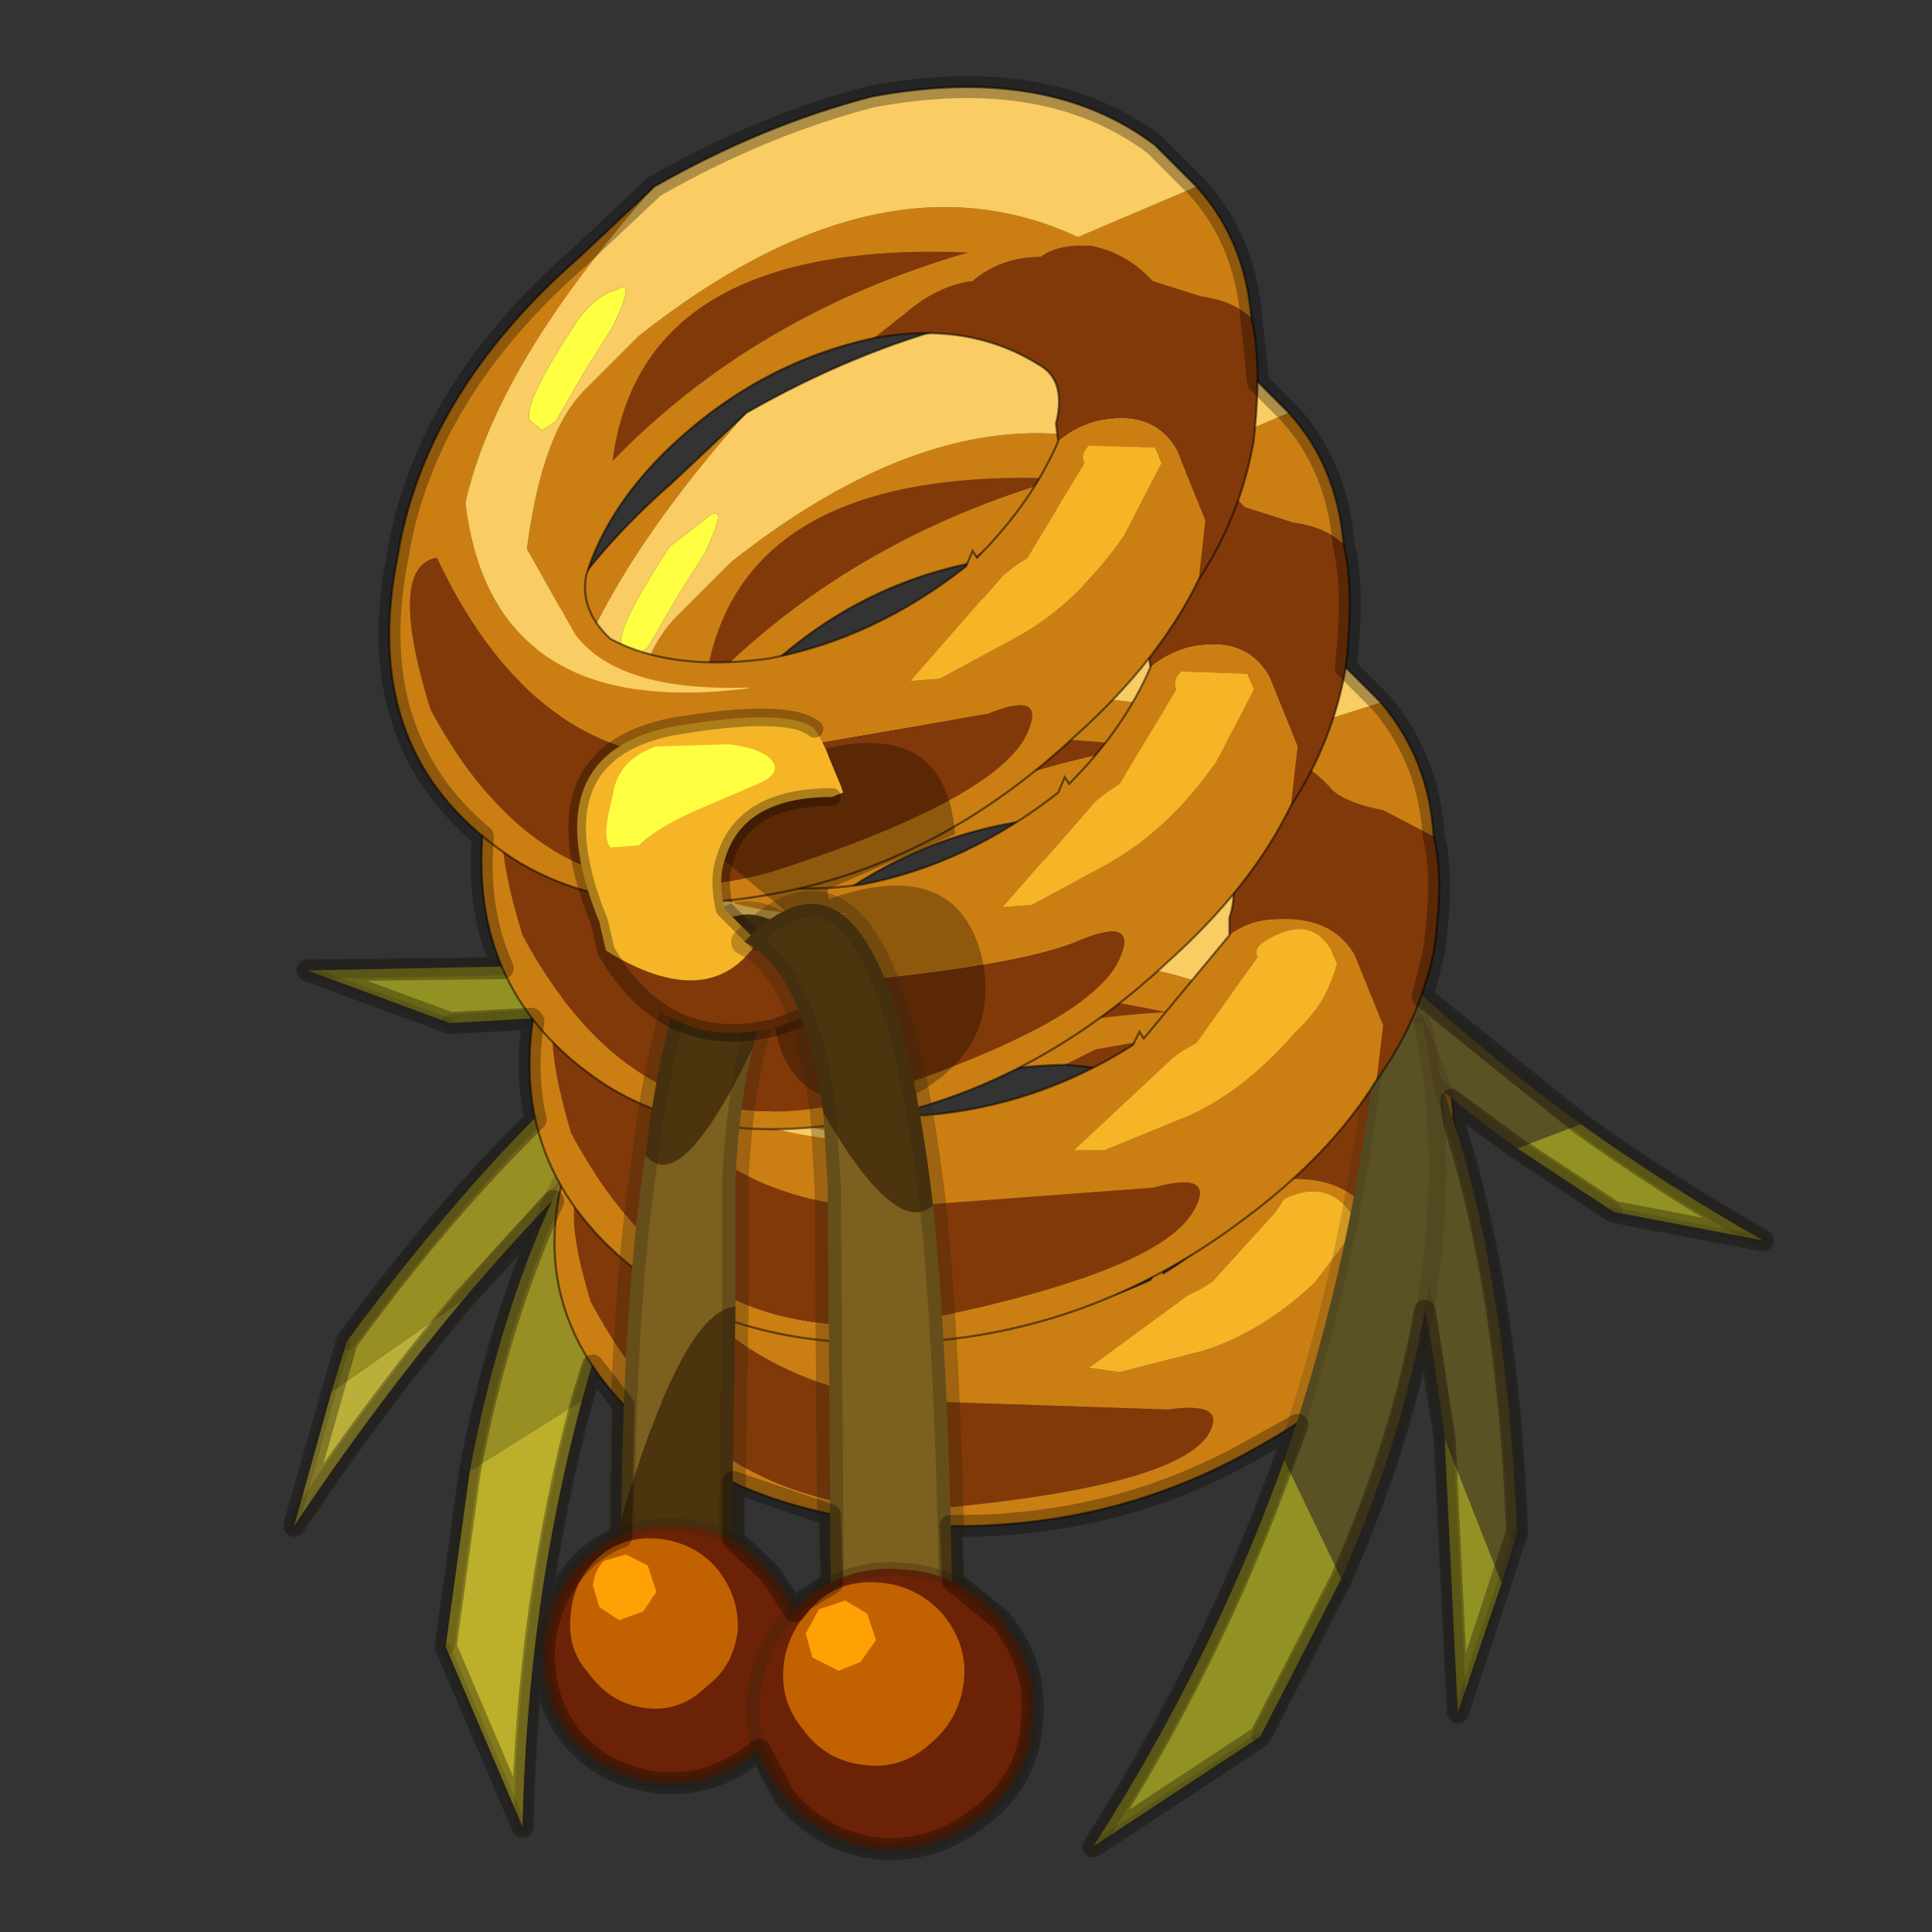<?xml version="1.0" encoding="UTF-8" standalone="no"?>
<svg xmlns:xlink="http://www.w3.org/1999/xlink" height="440.0px" width="440.0px" xmlns="http://www.w3.org/2000/svg">
  <rect width="100%" height="100%" fill="#333333" stroke="none"/>
  <g transform="matrix(10.0, 0.0, 0.0, 10.0, 0.0, 0.0)">
    <use height="44.0" transform="matrix(1.0, 0.0, 0.0, 1.0, 0.0, 0.0)" width="44.0" xlink:href="#shape0"/>
  </g>
  <defs>
    <g id="shape0" transform="matrix(1.0, 0.0, 0.0, 1.0, 0.0, 0.0)">
      <path d="M44.0 44.0 L0.0 44.0 0.0 0.0 44.0 0.0 44.0 44.0" fill="#43adca" fill-opacity="0.0" fill-rule="evenodd" stroke="none"/>
      <path d="M12.85 23.15 L12.05 22.0 7.0 22.1 10.25 23.3 12.85 23.15" fill="#929123" fill-rule="evenodd" stroke="none"/>
      <path d="M12.05 22.0 L12.85 23.15 Q19.35 22.7 23.05 20.35 L22.65 19.85 Q17.5 21.55 12.05 22.0" fill="#5a5225" fill-rule="evenodd" stroke="none"/>
      <path d="M12.05 22.0 Q17.5 21.55 22.65 19.85 M23.05 20.35 Q19.35 22.7 12.85 23.15 L10.25 23.3 M7.0 22.1 L12.05 22.0" fill="none" stroke="#382510" stroke-linecap="round" stroke-linejoin="round" stroke-opacity="0.2" stroke-width="0.4"/>
      <path d="M10.25 23.3 L7.0 22.1" fill="none" stroke="#382510" stroke-linecap="round" stroke-linejoin="round" stroke-opacity="0.153" stroke-width="0.2"/>
      <path d="M7.55 31.7 L7.9 30.55 Q13.9 22.4 19.45 20.45 L19.75 21.2 Q14.65 24.75 10.55 29.6 L7.55 31.7" fill="#978e24" fill-rule="evenodd" stroke="none"/>
      <path d="M10.55 29.6 Q8.5 32.05 6.7 34.75 L7.55 31.7 10.55 29.6" fill="#baaf38" fill-rule="evenodd" stroke="none"/>
      <path d="M7.9 30.55 Q13.9 22.4 19.45 20.45 M19.75 21.2 Q14.65 24.75 10.55 29.6 8.5 32.05 6.7 34.75" fill="none" stroke="#382510" stroke-linecap="round" stroke-linejoin="round" stroke-opacity="0.2" stroke-width="0.4"/>
      <path d="M7.55 31.7 L7.9 30.55 M6.7 34.75 L7.55 31.7" fill="none" stroke="#382510" stroke-linecap="round" stroke-linejoin="round" stroke-opacity="0.153" stroke-width="0.2"/>
      <path d="M10.7 33.5 Q12.1 26.05 16.3 21.85 L17.15 22.3 Q14.6 27.0 13.25 31.9 L10.7 33.5" fill="#978e24" fill-rule="evenodd" stroke="none"/>
      <path d="M13.25 31.9 Q12.0 36.6 11.9 41.6 L10.15 37.5 10.7 33.5 13.25 31.9" fill="#bbaf2b" fill-rule="evenodd" stroke="none"/>
      <path d="M10.7 33.5 Q12.1 26.05 16.3 21.85 M17.15 22.3 Q14.6 27.0 13.25 31.9 12.0 36.6 11.9 41.6 M10.15 37.5 L10.7 33.5" fill="none" stroke="#382510" stroke-linecap="round" stroke-linejoin="round" stroke-opacity="0.2" stroke-width="0.4"/>
      <path d="M11.9 41.6 L10.15 37.5" fill="none" stroke="#382510" stroke-linecap="round" stroke-linejoin="round" stroke-opacity="0.153" stroke-width="0.2"/>
      <path d="M28.45 27.1 L29.35 26.85 Q30.7 26.8 31.3 27.75 31.75 28.35 31.85 29.25 L31.7 30.4 Q32.7 29.3 33.05 27.9 33.35 26.4 33.1 25.5 32.75 25.1 31.95 24.85 31.2 24.65 30.9 24.35 L29.45 23.45 28.25 23.4 26.65 23.6 24.95 23.9 24.25 24.25 Q26.5 24.4 28.05 25.5 28.75 25.95 28.45 26.7 L28.45 27.1 M26.6 32.1 L20.6 31.9 Q16.0 31.45 13.75 26.7 12.55 26.7 13.45 29.65 16.15 34.65 21.4 34.35 26.7 33.85 27.5 32.7 28.0 31.9 26.6 32.1 M17.95 25.6 Q21.5 23.35 26.55 23.05 18.85 21.4 17.95 25.6" fill="#823909" fill-rule="evenodd" stroke="none"/>
      <path d="M30.75 27.6 L30.9 27.95 29.95 29.2 Q28.8 30.3 27.45 30.75 L25.5 31.25 24.8 31.15 25.55 30.6 27.05 29.5 27.35 29.35 27.6 29.2 29.05 27.6 29.25 27.3 Q30.2 26.85 30.75 27.6 M31.7 30.4 L31.85 29.25 Q31.75 28.35 31.3 27.75 30.7 26.8 29.35 26.85 L28.45 27.1 Q27.8 28.2 26.5 29.0 L26.4 28.8 26.2 29.15 Q24.0 30.15 21.45 30.1 19.15 30.0 17.8 29.05 17.05 28.35 17.25 27.75 17.85 26.4 19.5 25.5 21.6 24.3 24.25 24.25 L24.95 23.9 26.65 23.6 28.25 23.4 29.45 23.45 30.9 24.35 Q31.2 24.65 31.95 24.85 32.75 25.1 33.1 25.5 33.05 23.9 31.95 22.65 L29.15 23.2 Q24.55 20.55 18.75 23.25 L17.4 24.05 Q16.45 24.7 15.9 26.95 L16.95 28.85 Q17.9 30.15 21.15 30.65 14.95 30.2 14.55 25.8 15.35 23.25 19.25 20.4 18.3 20.8 17.4 21.45 13.65 23.45 12.9 26.55 11.85 30.05 14.85 32.6 17.3 34.65 21.4 34.75 25.35 34.85 28.65 32.95 30.65 31.85 31.7 30.4 M26.6 32.1 Q28.0 31.9 27.5 32.7 26.7 33.85 21.4 34.35 16.15 34.65 13.45 29.65 12.55 26.7 13.75 26.7 16.0 31.45 20.6 31.9 L26.6 32.1 M17.95 25.6 Q18.85 21.4 26.55 23.05 21.5 23.35 17.95 25.6" fill="#cb7f13" fill-rule="evenodd" stroke="none"/>
      <path d="M30.75 27.6 Q30.2 26.85 29.25 27.3 L29.05 27.6 27.6 29.2 27.35 29.35 27.05 29.5 25.55 30.6 24.8 31.15 25.5 31.25 27.45 30.75 Q28.8 30.3 29.95 29.2 L30.9 27.95 30.75 27.6" fill="#f5b527" fill-rule="evenodd" stroke="none"/>
      <path d="M17.45 23.65 L18.1 22.95 Q18.7 22.05 18.25 22.3 17.75 22.25 17.3 22.7 15.8 24.25 16.15 24.45 L16.45 24.7 16.65 24.6 17.45 23.65" fill="#ffff42" fill-rule="evenodd" stroke="none"/>
      <path d="M19.25 20.4 Q15.35 23.25 14.55 25.8 14.95 30.2 21.15 30.65 17.9 30.15 16.95 28.85 L15.9 26.95 Q16.45 24.7 17.4 24.05 L18.75 23.25 Q24.55 20.55 29.15 23.2 L31.95 22.65 31.0 21.7 Q28.55 19.7 24.45 19.55 21.8 19.65 19.25 20.4 M17.45 23.65 L16.65 24.6 16.45 24.7 16.15 24.45 Q15.8 24.25 17.3 22.7 17.75 22.25 18.25 22.3 18.7 22.05 18.1 22.95 L17.45 23.65" fill="#f9cc64" fill-rule="evenodd" stroke="none"/>
      <path d="M28.45 27.1 L28.45 26.7 Q28.75 25.95 28.05 25.5 26.5 24.4 24.25 24.25 M33.1 25.5 Q33.35 26.4 33.05 27.9 32.7 29.3 31.7 30.4 30.65 31.85 28.65 32.95 25.35 34.85 21.4 34.75 17.3 34.65 14.85 32.6 11.85 30.05 12.9 26.55 13.65 23.45 17.4 21.45 18.3 20.8 19.25 20.4 21.8 19.65 24.45 19.55 28.55 19.7 31.0 21.7 L31.95 22.65 Q33.05 23.9 33.1 25.5 M28.45 27.1 Q27.8 28.2 26.5 29.0 L26.4 28.8 26.2 29.15 Q24.0 30.15 21.45 30.1 19.15 30.0 17.8 29.05 17.05 28.35 17.25 27.75 17.85 26.4 19.5 25.5 21.6 24.3 24.25 24.25" fill="none" stroke="#000000" stroke-linecap="round" stroke-linejoin="miter" stroke-opacity="0.502" stroke-width="0.05"/>
      <path d="M36.0 25.6 Q37.95 27.0 40.15 28.25 L36.75 27.6 34.55 26.15 36.0 25.6" fill="#929123" fill-rule="evenodd" stroke="none"/>
      <path d="M34.55 26.15 Q29.35 22.4 27.6 18.55 L28.2 18.3 Q31.6 22.4 36.0 25.6 L34.55 26.15" fill="#5a5225" fill-rule="evenodd" stroke="none"/>
      <path d="M36.0 25.6 Q37.95 27.0 40.15 28.25 M36.75 27.6 L34.55 26.15 Q29.35 22.4 27.6 18.55 M28.2 18.3 Q31.6 22.4 36.0 25.6" fill="none" stroke="#382510" stroke-linecap="round" stroke-linejoin="round" stroke-opacity="0.2" stroke-width="0.4"/>
      <path d="M40.15 28.25 L36.75 27.6" fill="none" stroke="#382510" stroke-linecap="round" stroke-linejoin="round" stroke-opacity="0.153" stroke-width="0.2"/>
      <path d="M32.9 32.75 L34.2 36.05 33.2 39.0 32.9 32.75" fill="#929123" fill-rule="evenodd" stroke="none"/>
      <path d="M34.55 34.9 L34.2 36.05 32.9 32.75 Q32.15 26.6 29.9 21.0 L30.55 20.5 Q34.15 25.0 34.55 34.9" fill="#5a5225" fill-rule="evenodd" stroke="none"/>
      <path d="M34.55 34.9 Q34.15 25.0 30.55 20.5 M29.9 21.0 Q32.15 26.6 32.9 32.75 M33.2 39.0 L32.9 32.75" fill="none" stroke="#382510" stroke-linecap="round" stroke-linejoin="round" stroke-opacity="0.2" stroke-width="0.4"/>
      <path d="M34.2 36.05 L34.55 34.9 M34.2 36.05 L33.2 39.0" fill="none" stroke="#382510" stroke-linecap="round" stroke-linejoin="round" stroke-opacity="0.153" stroke-width="0.2"/>
      <path d="M29.25 33.25 L30.55 35.95 28.7 39.55 24.9 42.05 Q27.6 37.85 29.25 33.25" fill="#929123" fill-rule="evenodd" stroke="none"/>
      <path d="M32.4 23.3 Q33.6 28.95 30.55 35.95 L29.25 33.25 Q30.9 28.45 31.4 23.25 L32.4 23.3" fill="#5a5225" fill-rule="evenodd" stroke="none"/>
      <path d="M30.55 35.95 Q33.6 28.95 32.4 23.3 M31.4 23.25 Q30.9 28.45 29.25 33.25 M30.55 35.95 L28.7 39.55 M24.9 42.05 Q27.6 37.85 29.25 33.25" fill="none" stroke="#382510" stroke-linecap="round" stroke-linejoin="round" stroke-opacity="0.2" stroke-width="0.4"/>
      <path d="M28.7 39.55 L24.9 42.05" fill="none" stroke="#382510" stroke-linecap="round" stroke-linejoin="round" stroke-opacity="0.153" stroke-width="0.2"/>
      <path d="M31.35 24.6 Q32.3 23.3 32.65 21.7 32.9 20.0 32.65 19.05 L31.5 18.45 Q30.7 18.3 30.35 18.0 29.75 17.3 28.9 17.1 L27.7 17.25 Q26.8 17.15 26.05 17.6 25.25 17.65 24.45 18.15 L23.7 18.65 Q25.95 18.5 27.6 19.55 28.3 20.0 28.0 20.9 L28.0 21.3 Q28.4 21.0 28.9 20.95 30.3 20.8 30.85 21.75 L31.5 23.35 31.35 24.6 M26.25 27.05 L20.2 27.5 Q15.6 27.5 13.25 22.5 12.05 22.55 13.0 25.8 15.75 30.95 21.05 30.05 26.45 28.95 27.2 27.55 27.7 26.65 26.25 27.05 M17.45 20.8 Q20.9 17.9 25.95 17.0 18.25 16.0 17.45 20.8" fill="#823909" fill-rule="evenodd" stroke="none"/>
      <path d="M31.35 24.6 L31.5 23.35 30.85 21.75 Q30.3 20.8 28.9 20.95 28.4 21.0 28.0 21.3 L26.05 23.65 25.95 23.5 25.8 23.8 Q23.6 25.2 21.05 25.4 18.75 25.5 17.3 24.65 16.6 23.95 16.8 23.2 17.35 21.7 18.9 20.55 21.05 18.95 23.7 18.65 L24.45 18.15 Q25.25 17.65 26.05 17.6 26.8 17.15 27.7 17.25 L28.9 17.1 Q29.75 17.3 30.35 18.0 30.7 18.3 31.5 18.45 L32.65 19.05 Q32.55 17.3 31.45 16.0 L28.6 16.9 Q23.95 14.45 18.15 18.1 L16.85 19.1 Q15.8 19.95 15.4 22.5 L16.5 24.45 Q17.5 25.85 20.8 26.0 14.45 26.2 13.95 21.35 14.75 18.45 18.55 14.9 L16.75 16.25 Q13.0 18.9 12.3 22.4 11.3 26.4 14.45 28.9 16.95 30.85 21.1 30.55 25.05 30.25 28.35 27.75 30.3 26.3 31.35 24.6 M30.3 21.6 L30.45 21.95 Q30.2 22.85 29.55 23.45 28.4 24.8 27.1 25.4 L25.15 26.2 24.45 26.2 25.2 25.5 26.7 24.1 26.9 23.95 27.25 23.75 28.65 21.8 Q28.55 21.6 28.8 21.45 29.8 20.8 30.3 21.6 M26.25 27.05 Q27.7 26.65 27.2 27.55 26.45 28.95 21.05 30.05 15.75 30.95 13.0 25.8 12.05 22.55 13.25 22.5 15.6 27.5 20.2 27.5 L26.25 27.05 M17.45 20.8 Q18.25 16.0 25.95 17.0 20.9 17.9 17.45 20.8" fill="#cb7f13" fill-rule="evenodd" stroke="none"/>
      <path d="M30.3 21.6 Q29.8 20.8 28.8 21.45 28.55 21.6 28.65 21.8 L27.25 23.75 26.9 23.95 26.7 24.1 25.2 25.5 24.45 26.2 25.15 26.2 27.1 25.4 Q28.4 24.8 29.55 23.45 30.2 22.85 30.45 21.95 L30.3 21.6" fill="#f5b527" fill-rule="evenodd" stroke="none"/>
      <path d="M16.85 18.7 L17.5 17.85 Q18.1 16.8 17.65 17.05 17.15 17.1 16.7 17.65 15.25 19.5 15.55 19.7 L15.8 19.95 16.1 19.8 16.85 18.7" fill="#ffff42" fill-rule="evenodd" stroke="none"/>
      <path d="M31.45 16.0 L30.5 15.05 Q27.95 13.05 23.8 13.35 21.15 13.75 18.55 14.9 14.75 18.45 13.95 21.35 14.45 26.2 20.8 26.0 17.5 25.85 16.5 24.45 L15.4 22.5 Q15.8 19.95 16.85 19.1 L18.15 18.1 Q23.95 14.45 28.6 16.9 L31.45 16.0 M16.85 18.7 L16.1 19.8 15.8 19.95 15.55 19.7 Q15.25 19.5 16.7 17.65 17.15 17.1 17.65 17.05 18.1 16.8 17.5 17.85 L16.85 18.7" fill="#f9cc64" fill-rule="evenodd" stroke="none"/>
      <path d="M32.65 19.05 Q32.9 20.0 32.65 21.7 32.3 23.3 31.35 24.6 M28.0 21.3 L28.0 20.9 Q28.3 20.0 27.6 19.55 25.95 18.5 23.7 18.65 M32.65 19.05 Q32.55 17.3 31.45 16.0 L30.5 15.05 Q27.95 13.05 23.8 13.35 21.15 13.75 18.55 14.9 L16.75 16.25 Q13.0 18.9 12.3 22.4 11.3 26.4 14.45 28.9 16.95 30.85 21.1 30.55 25.05 30.25 28.35 27.75 30.3 26.3 31.35 24.6 M28.0 21.3 L26.05 23.65 25.95 23.5 25.8 23.8 Q23.6 25.2 21.05 25.4 18.75 25.5 17.3 24.65 16.6 23.95 16.8 23.2 17.35 21.7 18.9 20.55 21.05 18.95 23.7 18.65" fill="none" stroke="#000000" stroke-linecap="round" stroke-linejoin="miter" stroke-opacity="0.502" stroke-width="0.05"/>
      <path d="M26.2 15.2 Q26.55 14.9 27.05 14.75 28.35 14.45 28.9 15.4 L29.55 17.0 29.4 18.35 Q30.35 16.9 30.65 15.2 30.85 13.4 30.6 12.4 30.2 12.0 29.45 11.9 L28.35 11.55 Q27.75 10.9 26.95 10.75 26.2 10.7 25.8 11.0 24.9 11.0 24.25 11.55 23.45 11.65 22.7 12.3 L22.0 12.85 Q24.15 12.45 25.75 13.45 26.4 13.8 26.15 14.8 L26.2 15.2 M24.6 21.4 Q23.25 22.0 18.8 22.4 14.4 22.85 12.05 17.85 10.9 18.05 11.9 21.3 14.65 26.45 19.7 25.0 24.8 23.35 25.5 21.85 25.95 20.85 24.6 21.4 M16.05 15.65 Q19.3 12.3 24.15 10.9 16.7 10.6 16.05 15.65" fill="#823909" fill-rule="evenodd" stroke="none"/>
      <path d="M28.4 15.35 L28.55 15.7 27.7 17.35 Q26.65 18.85 25.35 19.6 L23.5 20.6 22.85 20.65 23.55 19.85 24.95 18.25 25.2 18.05 25.5 17.85 26.8 15.7 Q26.7 15.5 26.9 15.3 L28.4 15.35 M29.4 18.35 L29.55 17.0 28.9 15.4 Q28.35 14.45 27.05 14.75 26.55 14.9 26.2 15.2 25.6 16.6 24.35 17.85 L24.25 17.7 24.1 18.05 Q22.0 19.7 19.6 20.15 17.4 20.45 16.0 19.7 15.3 19.05 15.45 18.25 15.95 16.65 17.45 15.25 19.45 13.4 22.0 12.85 L22.7 12.3 Q23.45 11.65 24.25 11.55 24.9 11.0 25.8 11.0 26.2 10.7 26.95 10.75 27.75 10.9 28.35 11.55 L29.45 11.9 Q30.2 12.0 30.6 12.4 30.45 10.6 29.35 9.4 L26.65 10.55 Q22.15 8.45 16.65 12.8 L15.45 14.0 Q14.45 14.95 14.1 17.65 L15.2 19.6 Q16.2 20.95 19.35 20.8 13.3 21.65 12.7 16.6 13.4 13.45 17.0 9.4 L15.3 11.0 Q11.75 14.1 11.15 17.85 10.3 22.1 13.35 24.4 15.75 26.25 19.75 25.5 23.5 24.8 26.6 21.9 28.5 20.2 29.4 18.35 M24.6 21.4 Q25.95 20.85 25.5 21.85 24.8 23.35 19.7 25.0 14.65 26.45 11.9 21.3 10.9 18.05 12.05 17.85 14.4 22.85 18.8 22.4 23.25 22.0 24.6 21.4 M16.05 15.65 Q16.7 10.6 24.15 10.9 19.3 12.3 16.05 15.65" fill="#cb7f13" fill-rule="evenodd" stroke="none"/>
      <path d="M28.4 15.35 L26.9 15.3 Q26.7 15.5 26.8 15.7 L25.5 17.85 25.2 18.05 24.95 18.25 23.55 19.85 22.85 20.65 23.5 20.6 25.35 19.6 Q26.65 18.85 27.7 17.35 L28.55 15.7 28.4 15.35" fill="#f5b527" fill-rule="evenodd" stroke="none"/>
      <path d="M15.45 13.55 L16.05 12.6 Q16.6 11.45 16.15 11.75 L15.25 12.45 Q13.9 14.5 14.2 14.75 L14.45 14.95 14.75 14.75 15.45 13.55" fill="#ffff42" fill-rule="evenodd" stroke="none"/>
      <path d="M17.0 9.4 Q13.4 13.45 12.7 16.6 13.3 21.65 19.35 20.8 16.2 20.95 15.2 19.6 L14.1 17.65 Q14.45 14.95 15.45 14.0 L16.65 12.8 Q22.15 8.45 26.65 10.55 L29.35 9.4 28.4 8.45 Q25.95 6.6 21.95 7.35 19.45 8.0 17.0 9.4 M15.45 13.55 L14.75 14.75 14.45 14.95 14.2 14.75 Q13.9 14.5 15.25 12.45 L16.15 11.75 Q16.6 11.45 16.05 12.6 L15.45 13.55" fill="#f9cc64" fill-rule="evenodd" stroke="none"/>
      <path d="M26.2 15.2 L26.15 14.8 Q26.4 13.8 25.75 13.45 24.15 12.45 22.0 12.85 M30.6 12.4 Q30.85 13.4 30.65 15.2 30.35 16.9 29.4 18.35 28.5 20.2 26.6 21.9 23.5 24.8 19.75 25.5 15.75 26.25 13.35 24.4 10.3 22.1 11.15 17.85 11.75 14.1 15.3 11.0 L17.0 9.4 Q19.45 8.0 21.95 7.35 25.95 6.6 28.4 8.45 L29.35 9.4 Q30.45 10.6 30.6 12.4 M26.2 15.2 Q25.6 16.6 24.35 17.85 L24.25 17.7 24.1 18.05 Q22.0 19.7 19.6 20.15 17.4 20.45 16.0 19.7 15.3 19.05 15.45 18.25 15.95 16.65 17.45 15.25 19.45 13.4 22.0 12.85" fill="none" stroke="#000000" stroke-linecap="round" stroke-linejoin="miter" stroke-opacity="0.502" stroke-width="0.05"/>
      <path d="M27.3 13.2 Q28.25 11.75 28.55 10.05 28.75 8.25 28.5 7.25 28.1 6.85 27.35 6.75 L26.25 6.4 Q25.65 5.75 24.85 5.6 24.1 5.55 23.7 5.85 22.8 5.85 22.15 6.4 21.35 6.5 20.6 7.15 L19.9 7.7 Q22.05 7.3 23.65 8.3 24.3 8.65 24.05 9.65 L24.1 10.05 Q24.45 9.75 24.95 9.6 26.25 9.3 26.8 10.25 L27.45 11.85 27.3 13.2 M22.5 16.25 L16.7 17.25 Q12.3 17.7 9.95 12.7 8.8 12.9 9.8 16.15 12.55 21.3 17.6 19.85 22.7 18.2 23.4 16.7 23.85 15.7 22.5 16.25 M13.95 10.5 Q17.2 7.15 22.05 5.75 14.6 5.45 13.95 10.5" fill="#823909" fill-rule="evenodd" stroke="none"/>
      <path d="M27.3 13.2 L27.45 11.85 26.8 10.25 Q26.25 9.3 24.95 9.6 24.45 9.75 24.1 10.05 23.5 11.45 22.25 12.7 L22.15 12.55 22.0 12.9 Q19.9 14.55 17.5 15.0 15.3 15.3 13.9 14.55 13.2 13.9 13.35 13.1 13.85 11.5 15.35 10.1 17.35 8.25 19.9 7.7 L20.6 7.15 Q21.35 6.5 22.15 6.4 22.8 5.85 23.7 5.85 24.1 5.55 24.85 5.6 25.65 5.75 26.25 6.4 L27.35 6.75 Q28.1 6.85 28.5 7.25 28.35 5.45 27.25 4.25 L24.55 5.4 Q20.05 3.3 14.55 7.65 L13.35 8.85 Q12.35 9.8 12.0 12.5 L13.1 14.45 Q14.1 15.8 17.25 15.65 11.2 16.5 10.6 11.45 11.3 8.3 14.9 4.25 L13.2 5.85 Q9.65 8.95 9.05 12.7 8.2 16.95 11.25 19.25 13.65 21.1 17.65 20.35 21.4 19.65 24.5 16.75 26.4 15.05 27.3 13.2 M26.3 10.2 L26.45 10.55 25.6 12.2 Q24.55 13.7 23.25 14.45 L21.4 15.45 20.75 15.5 21.45 14.7 22.85 13.1 23.1 12.9 23.4 12.7 24.7 10.55 Q24.6 10.35 24.8 10.15 L26.3 10.2 M22.5 16.25 Q23.85 15.7 23.4 16.7 22.7 18.2 17.6 19.85 12.55 21.3 9.8 16.15 8.8 12.9 9.95 12.7 12.3 17.7 16.7 17.25 L22.5 16.25 M13.95 10.5 Q14.6 5.45 22.05 5.75 17.2 7.15 13.95 10.5" fill="#cb7f13" fill-rule="evenodd" stroke="none"/>
      <path d="M26.3 10.2 L24.8 10.15 Q24.6 10.35 24.7 10.55 L23.4 12.7 23.1 12.9 22.85 13.1 21.45 14.7 20.75 15.5 21.4 15.45 23.25 14.45 Q24.55 13.7 25.6 12.2 L26.45 10.55 26.3 10.2" fill="#f5b527" fill-rule="evenodd" stroke="none"/>
      <path d="M13.35 8.4 L13.95 7.45 Q14.5 6.3 14.05 6.6 13.6 6.7 13.15 7.3 11.8 9.35 12.1 9.6 L12.35 9.8 12.65 9.6 13.35 8.4" fill="#ffff42" fill-rule="evenodd" stroke="none"/>
      <path d="M27.25 4.25 L26.3 3.3 Q23.85 1.45 19.85 2.2 17.35 2.85 14.9 4.25 11.3 8.3 10.6 11.45 11.2 16.5 17.25 15.65 14.1 15.8 13.1 14.45 L12.0 12.5 Q12.35 9.8 13.35 8.85 L14.55 7.65 Q20.05 3.3 24.55 5.4 L27.25 4.25 M13.35 8.4 L12.65 9.6 12.35 9.8 12.1 9.6 Q11.8 9.35 13.15 7.3 13.6 6.7 14.05 6.6 14.5 6.3 13.95 7.45 L13.35 8.4" fill="#f9cc64" fill-rule="evenodd" stroke="none"/>
      <path d="M28.5 7.25 Q28.75 8.25 28.55 10.05 28.25 11.75 27.3 13.2 M24.1 10.05 L24.05 9.65 Q24.3 8.65 23.65 8.3 22.05 7.3 19.9 7.7 M28.5 7.25 Q28.35 5.45 27.25 4.25 L26.3 3.3 Q23.85 1.45 19.85 2.2 17.35 2.85 14.9 4.25 L13.2 5.85 Q9.65 8.95 9.05 12.7 8.2 16.95 11.25 19.25 13.65 21.1 17.65 20.35 21.4 19.65 24.5 16.75 26.4 15.05 27.3 13.2 M24.1 10.05 Q23.5 11.45 22.25 12.7 L22.15 12.55 22.0 12.9 Q19.9 14.55 17.5 15.0 15.3 15.3 13.9 14.55 13.2 13.9 13.35 13.1 13.85 11.5 15.35 10.1 17.35 8.25 19.9 7.7" fill="none" stroke="#000000" stroke-linecap="round" stroke-linejoin="miter" stroke-opacity="0.502" stroke-width="0.05"/>
      <path d="M14.7 26.3 Q15.5 27.3 17.15 23.85 16.85 25.0 16.75 26.8 L16.75 29.75 Q15.55 29.85 14.15 34.6 14.2 29.5 14.7 26.3" fill="#7b6020" fill-rule="evenodd" stroke="none"/>
      <path d="M17.15 23.85 Q15.5 27.3 14.7 26.3 15.65 18.7 18.45 21.65 17.6 22.05 17.15 23.85 M14.15 34.6 Q15.55 29.85 16.75 29.75 L16.6 38.9 14.1 36.65 14.15 34.6" fill="#4b340e" fill-rule="evenodd" stroke="none"/>
      <path d="M17.15 23.85 Q17.6 22.05 18.45 21.65 15.65 18.7 14.7 26.3 14.2 29.5 14.15 34.6 M16.75 29.75 L16.75 26.8 Q16.85 25.0 17.15 23.85 M16.75 29.75 L16.6 38.9 14.1 36.65 14.15 34.6" fill="none" stroke="#382510" stroke-linecap="round" stroke-linejoin="round" stroke-opacity="0.302" stroke-width="0.6"/>
      <path d="M17.55 35.85 Q18.4 36.8 18.25 38.0 18.15 39.25 17.15 39.95 16.2 40.7 15.0 40.6 13.75 40.45 13.0 39.55 12.3 38.65 12.4 37.4 12.55 36.2 13.4 35.45 14.35 34.6 15.6 34.75 16.8 34.85 17.55 35.85 M16.8 37.15 Q16.85 36.4 16.35 35.75 15.85 35.15 15.05 35.05 14.25 34.95 13.65 35.45 13.05 36.0 13.0 36.75 12.9 37.55 13.4 38.1 13.9 38.8 14.7 38.9 15.5 39.0 16.1 38.4 16.7 37.95 16.8 37.15" fill="#6c2206" fill-rule="evenodd" stroke="none"/>
      <path d="M16.8 37.15 Q16.7 37.95 16.1 38.4 15.5 39.0 14.7 38.9 13.9 38.8 13.4 38.1 12.9 37.55 13.0 36.75 13.05 36.0 13.65 35.45 14.25 34.95 15.05 35.05 15.85 35.15 16.35 35.75 16.85 36.4 16.8 37.15" fill="#c16100" fill-rule="evenodd" stroke="none"/>
      <path d="M17.55 35.85 Q18.4 36.8 18.25 38.0 18.15 39.25 17.15 39.95 16.2 40.7 15.0 40.6 13.75 40.45 13.0 39.55 12.3 38.65 12.4 37.4 12.55 36.2 13.4 35.45 14.35 34.6 15.6 34.75 16.8 34.85 17.55 35.85 Z" fill="none" stroke="#382510" stroke-linecap="round" stroke-linejoin="round" stroke-opacity="0.302" stroke-width="0.3"/>
      <path d="M14.65 36.7 L14.1 36.9 13.65 36.6 13.5 36.1 Q13.55 35.75 13.75 35.55 L14.25 35.4 14.75 35.65 14.95 36.25 14.65 36.7" fill="#ffa004" fill-rule="evenodd" stroke="none"/>
      <path d="M18.8 17.05 Q21.55 16.4 21.75 19.0 L18.85 20.25 Q18.85 20.55 18.95 20.45 21.75 19.5 22.35 21.75 22.85 23.9 20.7 25.0 18.05 25.6 17.65 23.4 L19.15 22.85 19.4 22.0 18.55 21.3 16.5 19.6 Q16.9 18.15 18.95 18.15 L19.2 18.05 19.15 17.9 18.9 17.3 18.8 17.05" fill="#000000" fill-opacity="0.302" fill-rule="evenodd" stroke="none"/>
      <path d="M18.55 21.3 L19.4 22.0 19.15 22.85 17.65 23.4 Q15.15 24.0 13.8 21.65 16.15 23.1 17.25 21.45 L18.55 21.3" fill="#823909" fill-rule="evenodd" stroke="none"/>
      <path d="M18.8 17.05 L18.9 17.3 19.15 17.9 19.2 18.05 18.95 18.15 Q16.9 18.15 16.5 19.6 16.35 20.05 16.5 20.7 L17.25 21.45 Q16.15 23.1 13.8 21.65 L13.65 21.0 Q12.1 17.2 15.3 16.55 17.95 16.1 18.55 16.6 L18.7 16.85 18.8 17.05" fill="#f5b527" fill-rule="evenodd" stroke="none"/>
      <path d="M18.95 18.15 Q16.9 18.15 16.5 19.6 16.35 20.05 16.5 20.7 L17.25 21.45 18.55 21.3 M19.4 22.0 L19.15 22.85 17.65 23.4 Q15.15 24.0 13.8 21.65 L13.65 21.0 Q12.1 17.2 15.3 16.55 17.95 16.1 18.55 16.6" fill="none" stroke="#000000" stroke-linecap="round" stroke-linejoin="round" stroke-opacity="0.302" stroke-width="0.4"/>
      <path d="M14.55 19.25 L13.9 19.3 Q13.7 19.05 13.95 18.15 14.05 17.3 14.95 17.0 L16.6 16.95 Q17.4 17.05 17.6 17.35 17.8 17.65 17.15 17.9 L15.75 18.5 Q14.9 18.9 14.55 19.25" fill="#ffff42" fill-rule="evenodd" stroke="none"/>
      <path d="M18.75 25.35 Q20.4 28.2 21.25 27.45 21.65 31.45 21.7 37.75 L18.95 40.1 18.85 27.0 18.75 25.35" fill="#7b6020" fill-rule="evenodd" stroke="none"/>
      <path d="M18.75 25.35 Q18.3 22.1 16.95 21.45 20.15 18.15 21.25 27.45 20.4 28.2 18.75 25.35" fill="#4b340e" fill-rule="evenodd" stroke="none"/>
      <path d="M21.25 27.45 Q20.15 18.15 16.95 21.45 18.3 22.1 18.75 25.35 M21.25 27.45 Q21.65 31.45 21.7 37.75 L18.95 40.1 18.85 27.0 18.75 25.35" fill="none" stroke="#382510" stroke-linecap="round" stroke-linejoin="round" stroke-opacity="0.302" stroke-width="0.6"/>
      <path d="M21.95 38.3 Q22.05 37.5 21.5 36.8 20.95 36.15 20.1 36.05 19.2 35.95 18.6 36.5 17.95 37.1 17.85 37.9 17.75 38.75 18.3 39.4 18.8 40.1 19.7 40.2 20.55 40.3 21.2 39.7 21.85 39.15 21.95 38.3 M22.8 36.9 Q23.65 37.95 23.5 39.25 23.4 40.55 22.35 41.35 21.3 42.2 20.0 42.1 18.7 41.95 17.85 40.9 17.05 39.95 17.15 38.65 17.3 37.35 18.3 36.45 19.35 35.6 20.65 35.75 21.95 35.85 22.8 36.9" fill="#6c2206" fill-rule="evenodd" stroke="none"/>
      <path d="M21.95 38.3 Q21.85 39.15 21.2 39.7 20.55 40.3 19.7 40.2 18.8 40.1 18.3 39.4 17.75 38.75 17.85 37.9 17.95 37.1 18.6 36.5 19.2 35.95 20.1 36.05 20.95 36.15 21.5 36.8 22.05 37.5 21.95 38.3" fill="#c16100" fill-rule="evenodd" stroke="none"/>
      <path d="M22.8 36.9 Q23.65 37.95 23.5 39.25 23.4 40.55 22.35 41.35 21.3 42.2 20.0 42.1 18.7 41.95 17.85 40.9 17.05 39.95 17.15 38.65 17.3 37.35 18.3 36.45 19.35 35.6 20.65 35.75 21.95 35.85 22.8 36.9 Z" fill="none" stroke="#382510" stroke-linecap="round" stroke-linejoin="round" stroke-opacity="0.302" stroke-width="0.3"/>
      <path d="M19.6 37.85 L19.1 38.05 18.5 37.75 18.35 37.2 18.65 36.65 19.25 36.45 19.75 36.75 19.95 37.35 19.6 37.85" fill="#ffa004" fill-rule="evenodd" stroke="none"/>
      <path d="M27.25 4.25 Q28.35 5.45 28.5 7.25 L28.65 8.7 29.35 9.4 Q30.45 10.6 30.6 12.4 30.85 13.4 30.65 15.2 L31.45 16.0 Q32.55 17.3 32.65 19.05 32.9 20.0 32.65 21.7 L32.4 22.7 36.0 25.6 Q37.95 27.0 40.15 28.25 L36.75 27.6 34.55 26.15 33.05 25.05 33.1 25.5 33.15 25.7 Q34.35 29.5 34.55 34.9 L33.2 39.0 32.9 32.75 32.45 29.85 Q31.95 32.75 30.55 35.95 L28.7 39.55 24.9 42.05 Q27.6 37.85 29.25 33.25 L29.55 32.45 28.65 32.95 Q25.45 34.8 21.65 34.75 L21.7 36.0 22.8 36.9 Q23.65 37.95 23.5 39.25 23.4 40.55 22.35 41.35 21.3 42.2 20.0 42.1 18.7 41.95 17.85 40.9 L17.3 39.85 17.15 39.95 Q16.2 40.7 15.0 40.6 13.75 40.45 13.0 39.55 12.3 38.65 12.4 37.4 12.55 36.2 13.4 35.45 13.75 35.15 14.15 35.0 L14.15 34.6 14.2 32.0 13.5 31.1 13.25 31.9 Q12.0 36.6 11.9 41.6 L10.15 37.5 10.7 33.5 Q11.35 30.1 12.6 27.35 L10.55 29.6 Q8.5 32.05 6.7 34.75 L7.9 30.55 Q10.05 27.6 12.2 25.5 11.95 24.4 12.15 23.25 L12.1 23.2 10.25 23.3 7.0 22.1 11.45 22.05 Q10.85 20.7 11.0 19.05 8.25 16.75 9.05 12.7 9.65 8.95 13.2 5.85 L14.9 4.25 Q17.35 2.85 19.85 2.2 23.85 1.45 26.3 3.3 L27.25 4.25 M17.55 35.85 L18.1 36.7 18.3 36.45 18.95 36.05 18.9 34.5 16.7 33.75 16.7 35.05 17.55 35.85" fill="none" stroke="#000000" stroke-linecap="round" stroke-linejoin="round" stroke-opacity="0.302" stroke-width="0.5"/>
    </g>
  </defs>
</svg>
